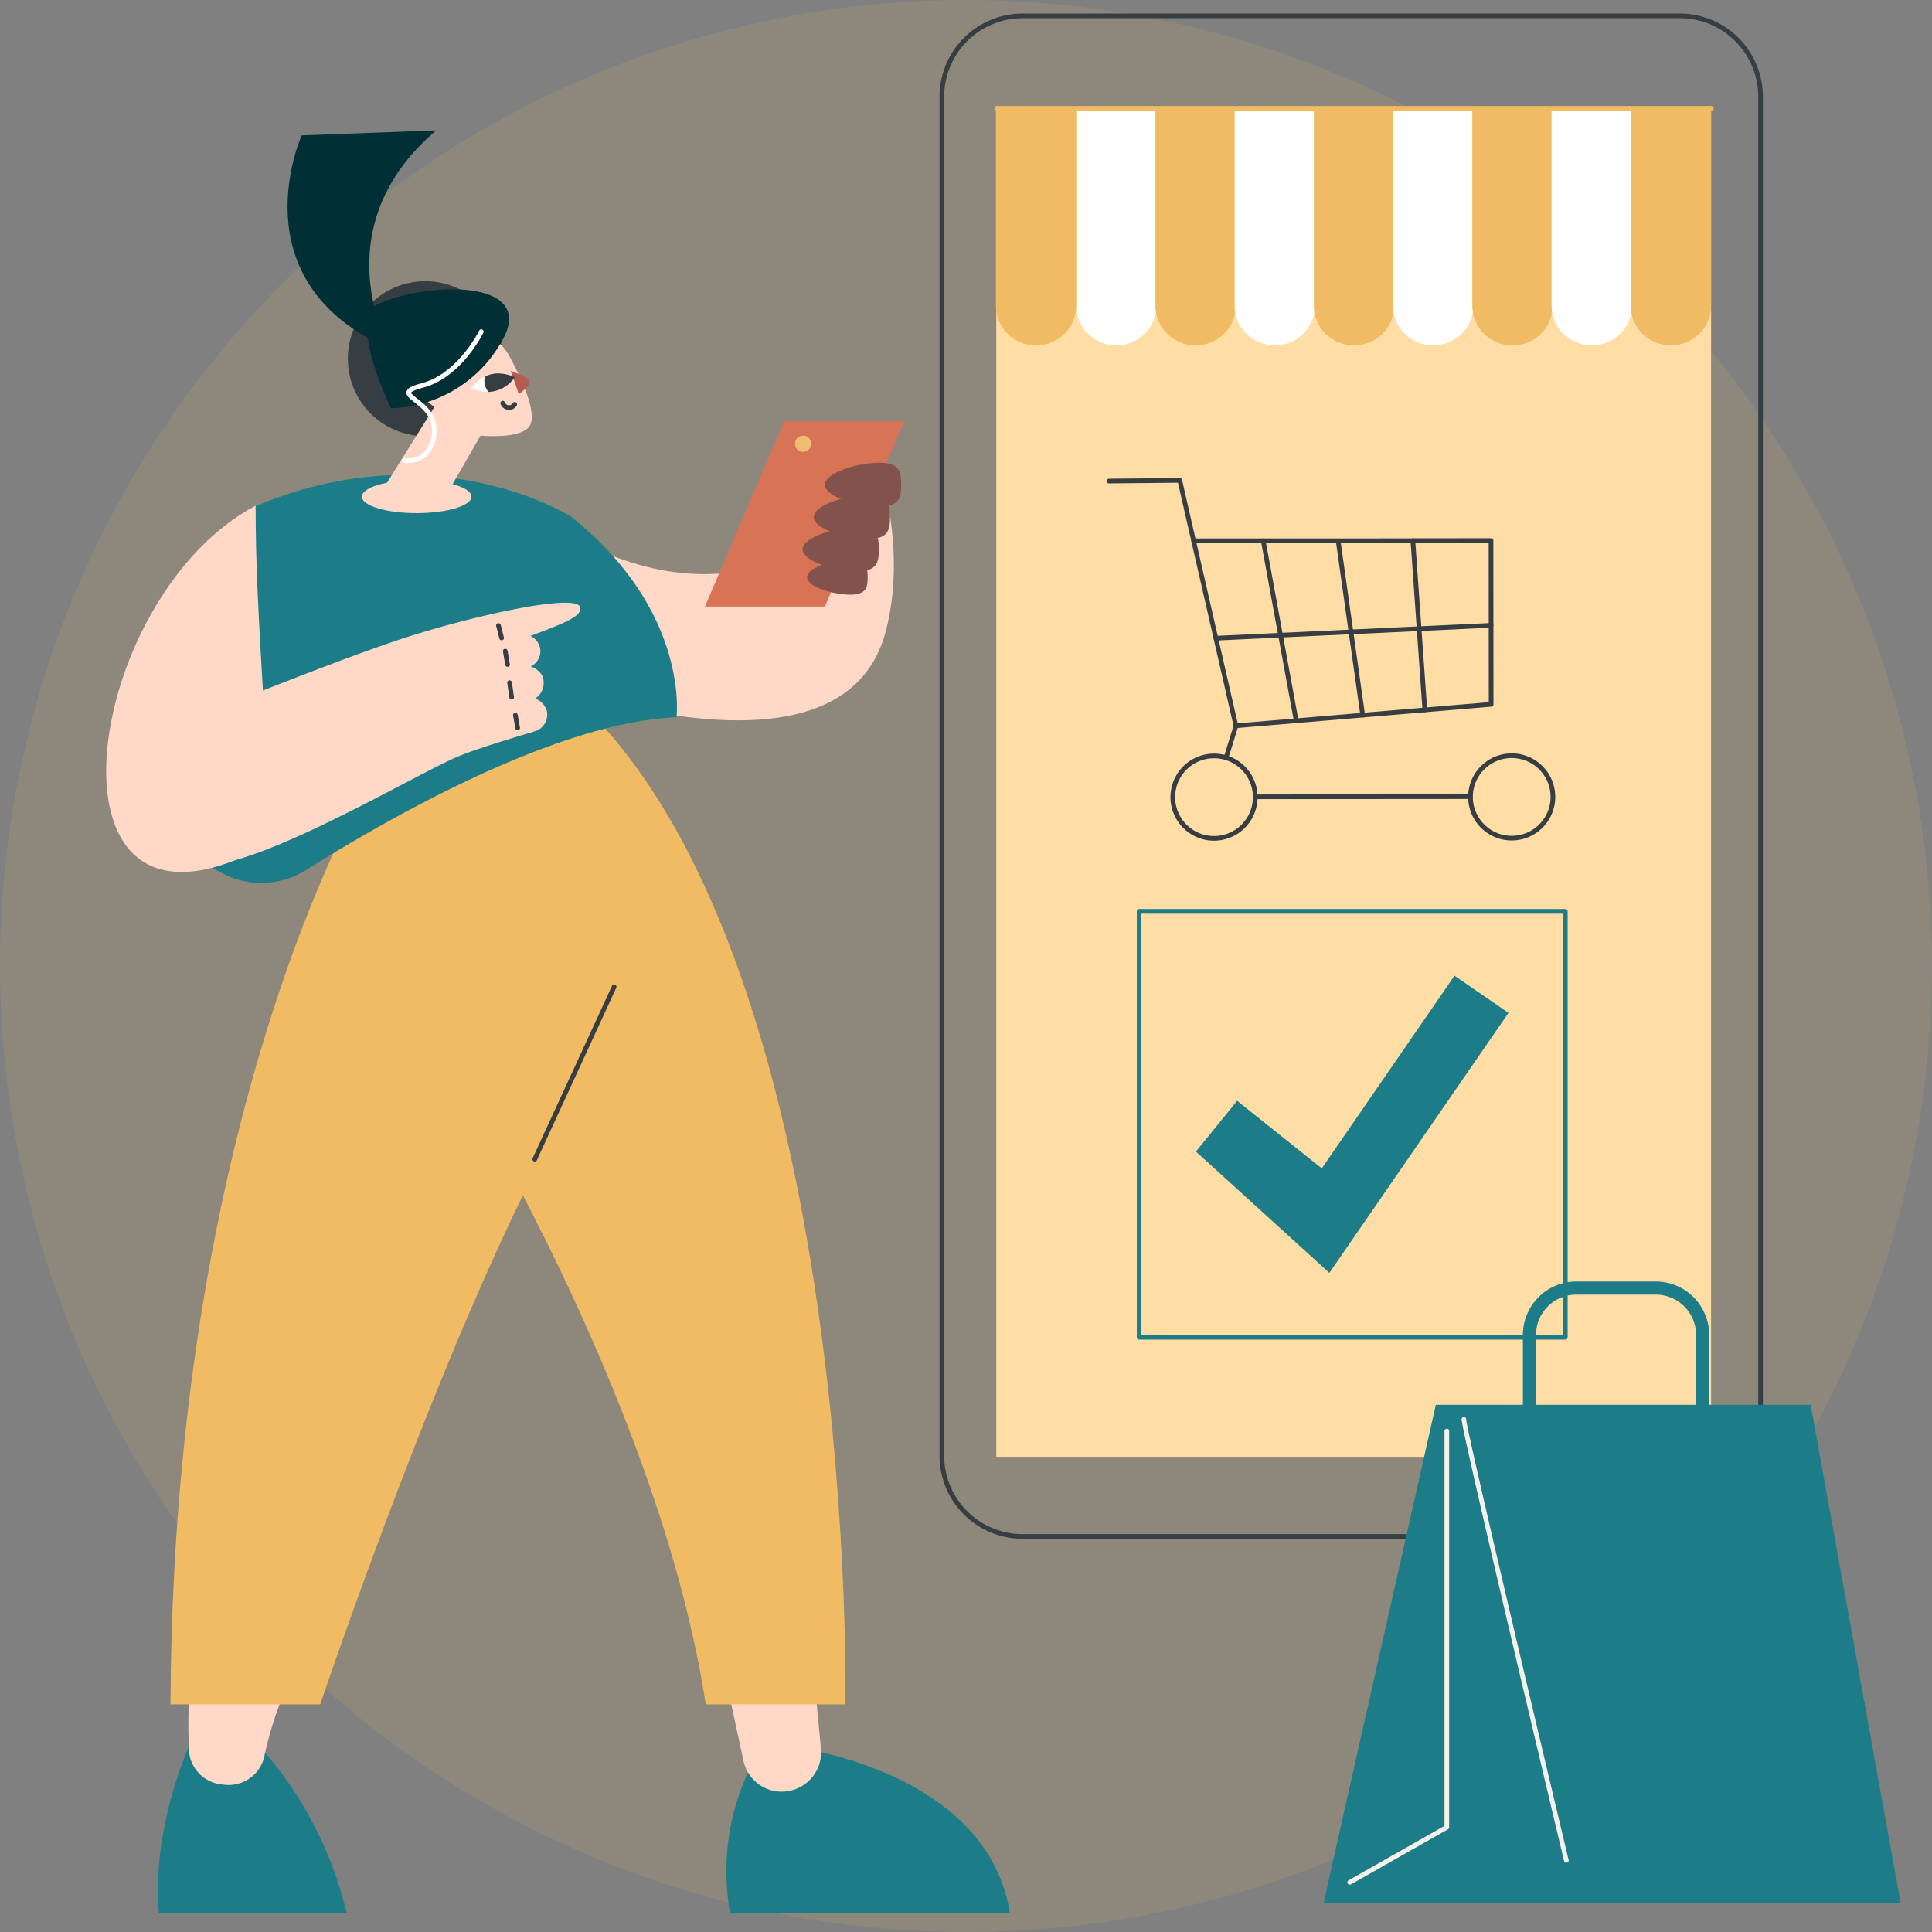 <svg xmlns="http://www.w3.org/2000/svg" xmlns:xlink="http://www.w3.org/1999/xlink" width="244.302" height="244.302" viewBox="0 0 244.302 244.302">
  <rect x="0" y="0" width="244.302" height="244.302" fill="#808080" stroke="none"/>
  <defs>
    <clipPath id="clip-path">
      <path id="Path_15480" data-name="Path 15480" d="M448.856,353.78a4.884,4.884,0,0,0-2.482,1.746,4.218,4.218,0,0,0,5.494-1.374,5.225,5.225,0,0,0-2.109-.479,3.72,3.72,0,0,0-.9.107" transform="translate(-446.374 -353.673)" fill="none"/>
    </clipPath>
  </defs>
  <g id="order_success" transform="translate(-0.001 -0.001)">
    <g id="Group_8748" data-name="Group 8748" transform="translate(-0.348 -0.348)">
      <g id="Group_8843" data-name="Group 8843">
        <path id="Path_15422" data-name="Path 15422" d="M244.3,122.151A122.151,122.151,0,1,1,122.151,0,122.151,122.151,0,0,1,244.3,122.151" transform="translate(0.349 0.349)" fill="rgba(240,187,98,0.12)"/>
        <rect id="Rectangle_17772" data-name="Rectangle 17772" width="90.388" height="170.522" transform="translate(126.329 14.043)" fill="#ffdda5"/>
        <path id="Path_15423" data-name="Path 15423" d="M983.537,205.677H900.424a10.513,10.513,0,0,1-10.5-10.5V23.309a10.513,10.513,0,0,1,10.5-10.5h83.113a10.513,10.513,0,0,1,10.5,10.5V195.176a10.513,10.513,0,0,1-10.5,10.5M900.424,13.4a9.924,9.924,0,0,0-9.913,9.913V195.176a9.924,9.924,0,0,0,9.913,9.913h83.113a9.924,9.924,0,0,0,9.913-9.913V23.309a9.924,9.924,0,0,0-9.913-9.913Z" transform="translate(-770.771 -10.748)" fill="#363e44"/>
        <path id="Path_15424" data-name="Path 15424" d="M1024.531,132.543h-.143a5.005,5.005,0,0,1-5.006-5.006V102.58h10.154v24.957a5.005,5.005,0,0,1-5.006,5.006" transform="translate(-882.947 -88.537)" fill="#fff"/>
        <path id="Path_15425" data-name="Path 15425" d="M948.469,132.543h-.143a5.006,5.006,0,0,1-5.006-5.006V102.58h10.154v24.957a5.005,5.005,0,0,1-5.005,5.006" transform="translate(-817.039 -88.537)" fill="#f0bb62"/>
        <path id="Path_15426" data-name="Path 15426" d="M1099.575,132.543h-.143a5.006,5.006,0,0,1-5.006-5.006V102.58h10.154v24.957a5.006,5.006,0,0,1-5.006,5.006" transform="translate(-947.973 -88.537)" fill="#f0bb62"/>
        <path id="Path_15427" data-name="Path 15427" d="M1174.618,132.543h-.143a5.005,5.005,0,0,1-5.006-5.006V102.58h10.154v24.957a5.006,5.006,0,0,1-5.006,5.006" transform="translate(-1012.998 -88.537)" fill="#fff"/>
        <path id="Path_15428" data-name="Path 15428" d="M1249.662,132.543h-.143a5.005,5.005,0,0,1-5.006-5.006V102.58h10.154v24.957a5.006,5.006,0,0,1-5.005,5.006" transform="translate(-1078.024 -88.537)" fill="#f0bb62"/>
        <path id="Path_15429" data-name="Path 15429" d="M1324.706,132.543h-.143a5.006,5.006,0,0,1-5.005-5.006V102.58h10.154v24.957a5.005,5.005,0,0,1-5.005,5.006" transform="translate(-1143.049 -88.537)" fill="#fff"/>
        <path id="Path_15430" data-name="Path 15430" d="M1399.749,132.543h-.143a5.006,5.006,0,0,1-5.006-5.006V102.58h10.154v24.957a5.005,5.005,0,0,1-5.005,5.006" transform="translate(-1208.074 -88.537)" fill="#f0bb62"/>
        <path id="Path_15431" data-name="Path 15431" d="M1474.793,132.543h-.143a5.006,5.006,0,0,1-5.006-5.006V102.58H1479.8v24.957a5.006,5.006,0,0,1-5.006,5.006" transform="translate(-1273.1 -88.537)" fill="#fff"/>
        <path id="Path_15432" data-name="Path 15432" d="M1549.837,132.543h-.143a5.006,5.006,0,0,1-5.006-5.006V102.58h10.154v24.957a5.006,5.006,0,0,1-5.006,5.006" transform="translate(-1338.126 -88.537)" fill="#f0bb62"/>
        <path id="Path_15433" data-name="Path 15433" d="M1032.573,100.963H942.216a.294.294,0,0,1,0-.589h90.356a.294.294,0,0,1,0,.589" transform="translate(-815.828 -86.625)" fill="#f0bb62"/>
        <path id="Path_15434" data-name="Path 15434" d="M1130.973,915.45h-53.89a.3.3,0,0,1-.294-.294V861.29a.3.3,0,0,1,.294-.294h53.89a.294.294,0,0,1,.294.294v53.866a.294.294,0,0,1-.294.294m-53.6-.589h53.3V861.585h-53.3Z" transform="translate(-932.69 -745.705)" fill="#1c7d88"/>
        <path id="Path_15435" data-name="Path 15435" d="M1149.666,961.779l-16.872-15.34,5.212-6.425,10.7,8.549L1165.49,924.2l6.829,4.7Z" transform="translate(-981.219 -800.472)" fill="#1c7d88"/>
        <path id="Path_15436" data-name="Path 15436" d="M1064.622,484.423a.3.3,0,0,1-.287-.229l-7.041-30.8-8.714.083a.287.287,0,0,1-.3-.291.294.294,0,0,1,.291-.3l8.951-.085h0a.294.294,0,0,1,.287.229l7.037,30.785,31.749-2.671L1096.585,461l-9.586.008h0a.294.294,0,0,1,0-.589l9.88-.008h0a.294.294,0,0,1,.294.294l.017,20.708a.294.294,0,0,1-.27.294l-32.274,2.715h-.025" transform="translate(-907.99 -392.003)" fill="#363e44"/>
        <path id="Path_15437" data-name="Path 15437" d="M1157.947,531.961a.3.3,0,0,1-.293-.274l-1.491-21.118-27.449.008a.294.294,0,0,1,0-.589l27.724-.008a.294.294,0,0,1,.294.274l1.51,21.391a.3.3,0,0,1-.273.314h-.021" transform="translate(-977.428 -441.55)" fill="#363e44"/>
        <path id="Path_15438" data-name="Path 15438" d="M1114.19,724.827a5.506,5.506,0,0,1,0-11.012h0a5.506,5.506,0,0,1,0,11.012Zm0-10.423h0a4.917,4.917,0,0,0,0,9.835h0a4.917,4.917,0,0,0,0-9.835" transform="translate(-960.328 -618.173)" fill="#363e44"/>
        <path id="Path_15439" data-name="Path 15439" d="M1396.157,724.6a5.506,5.506,0,0,1,0-11.012h0a5.506,5.506,0,0,1,0,11.012Zm0-10.423h0a4.917,4.917,0,0,0,0,9.834h0a4.917,4.917,0,0,0,0-9.834" transform="translate(-1204.652 -617.974)" fill="#363e44"/>
        <path id="Path_15440" data-name="Path 15440" d="M1187.054,752.995a.294.294,0,0,1,0-.589l27.178-.022h0a.294.294,0,0,1,0,.589l-27.178.022Z" transform="translate(-1027.981 -651.593)" fill="#363e44"/>
        <path id="Path_15441" data-name="Path 15441" d="M1159.443,689.9a.295.295,0,0,1-.281-.381l1.245-4.038a.294.294,0,1,1,.562.174l-1.245,4.038a.294.294,0,0,1-.281.208" transform="translate(-1004.055 -593.439)" fill="#363e44"/>
        <path id="Path_15442" data-name="Path 15442" d="M1268.816,533.425a.3.3,0,0,1-.291-.253l-3.086-21.929a.294.294,0,0,1,.583-.082l3.086,21.929a.3.3,0,0,1-.251.333l-.041,0" transform="translate(-1096.154 -442.353)" fill="#363e44"/>
        <path id="Path_15443" data-name="Path 15443" d="M1198.8,533.33a.3.3,0,0,1-.289-.241l-4.164-22.76a.294.294,0,0,1,.579-.106l4.164,22.76a.3.3,0,0,1-.237.343.306.306,0,0,1-.053,0" transform="translate(-1034.549 -441.55)" fill="#363e44"/>
        <path id="Path_15444" data-name="Path 15444" d="M1149.806,592.318a.294.294,0,0,1-.014-.588l34.8-1.63a.294.294,0,0,1,.028.588l-34.8,1.63h-.014" transform="translate(-995.705 -510.973)" fill="#363e44"/>
        <path id="Path_15445" data-name="Path 15445" d="M1253.627,1393.7h72.989l-11.384-63.036h-47.4Z" transform="translate(-1085.921 -1152.677)" fill="#1c7d88"/>
        <path id="Path_15446" data-name="Path 15446" d="M1397.661,1398.653a.294.294,0,0,1-.286-.226c-2.191-9.188-13.112-55.065-12.96-55.892a.294.294,0,0,1,.583.078c.054,1.306,8.489,36.968,12.949,55.677a.294.294,0,0,1-.218.354.3.3,0,0,1-.069.008" transform="translate(-1199.248 -1162.751)" fill="#f7f1eb"/>
        <path id="Path_15447" data-name="Path 15447" d="M1276.57,1410.967a.294.294,0,0,1-.146-.55l12.126-6.883v-49.926a.294.294,0,1,1,.589,0v50.1a.294.294,0,0,1-.149.256l-12.275,6.967a.294.294,0,0,1-.145.038" transform="translate(-1105.545 -1172.3)" fill="#f7f1eb"/>
        <path id="Path_15448" data-name="Path 15448" d="M1443.332,1233.438a.829.829,0,0,0,.829-.83v-12a5.093,5.093,0,0,1,5.087-5.087h10.063a5.093,5.093,0,0,1,5.087,5.087v12a.829.829,0,1,0,1.659,0v-12a6.754,6.754,0,0,0-6.746-6.746h-10.063a6.754,6.754,0,0,0-6.746,6.746v12a.829.829,0,0,0,.829.83" transform="translate(-1249.582 -1051.466)" fill="#1c7d88"/>
        <path id="Path_15449" data-name="Path 15449" d="M691.751,1660a29.869,29.869,0,0,0-3.25,19.719h35.381a19.707,19.707,0,0,0-1.139-4.224c-4.674-11.85-19.63-15.431-23.025-16.164l-7.966.669" transform="translate(-595.835 -1437.468)" fill="#1c7d88"/>
        <path id="Path_15450" data-name="Path 15450" d="M684.134,1566.684l2.693,12.487a4.938,4.938,0,0,0,5.576,3.786q.219-.038.445-.092a4.97,4.97,0,0,0,3.771-5.206l-1.165-12.219Z" transform="translate(-592.454 -1356.109)" fill="#ffd8c8"/>
        <path id="Path_15451" data-name="Path 15451" d="M154.595,1636.566s-5.9,11.393-4.846,23.427h23.739a48.566,48.566,0,0,0-11.275-21.376Z" transform="translate(-129.3 -1417.738)" fill="#1c7d88"/>
        <path id="Path_15452" data-name="Path 15452" d="M178.5,1540.277c-.168-4.159-.148-11.831,1.745-18.006l13.8,4.075a45.585,45.585,0,0,0-5.96,14.576,4.636,4.636,0,0,1-4.858,3.833,9.343,9.343,0,0,1-.966-.123,4.606,4.606,0,0,1-3.762-4.354" transform="translate(-154.263 -1318.701)" fill="#ffd8c8"/>
        <path id="Path_15453" data-name="Path 15453" d="M187.725,703.942s-25.93,40.5-26.254,118.606h18.936s22.708-67.5,37.662-84.326l-5.532-37.673Z" transform="translate(-139.566 -606.678)" fill="#f0bb62"/>
        <path id="Path_15454" data-name="Path 15454" d="M447.314,735.293s23.972,39.508,29.525,75.918h17.667s1.535-88.02-30.686-123.746l-15.684,3.11Z" transform="translate(-387.249 -595.341)" fill="#f0bb62"/>
        <path id="Path_15455" data-name="Path 15455" d="M504.616,954.861a.294.294,0,0,1-.267-.417l10.04-21.8a.294.294,0,0,1,.534.246l-10.039,21.8a.294.294,0,0,1-.268.171" transform="translate(-436.647 -807.639)" fill="#363e44"/>
        <path id="Path_15456" data-name="Path 15456" d="M527.789,441.679s20.024,14.384,36.769-1.681l3.557-7.218s4.107,11.2,1.205,22.106S554.489,468,538.127,464.666Z" transform="translate(-456.981 -374.656)" fill="#ffd8c8"/>
        <path id="Path_15457" data-name="Path 15457" d="M178.24,499.837c10.244-6.439,31.684-18.736,46.833-19.3,0,0,1.732-13.334-13.32-25.372,0,0-17.39-11.077-40.35-1.137,0,0-15.936,26.579-8.3,41.649a10.633,10.633,0,0,0,15.142,4.159" transform="translate(-139.183 -389.48)" fill="#1c7d88"/>
        <path id="Path_15458" data-name="Path 15458" d="M119.48,478.994c0,7.459.362,13.8.991,24.576.724,12.376,1.054,18.4-3.534,20.23-25.377,10.133-18.621-33.643,2.542-44.806" transform="translate(-86.807 -414.7)" fill="#ffd8c8"/>
        <path id="Path_15459" data-name="Path 15459" d="M204.714,584.344s15.238-6.2,23.547-8.923c8.727-2.855,22.027-5.8,22.415-3.934.221,1.063-1.51,1.839-6.274,3.608a2.24,2.24,0,0,1,1.244,1.792,2.151,2.151,0,0,1-1.213,2.064c.116.042,1.355.533,1.569,1.535a2.368,2.368,0,0,1-1,2.522,2.457,2.457,0,0,1,1.471,1.61,2.205,2.205,0,0,1-1.362,2.485c-1.853.576-7.393,2.183-9.994,3.293-5.118,2.185-22.252,12.385-30.484,13.589,1.376-7.068.079-19.641.079-19.641" transform="translate(-176.968 -494.338)" fill="#ffd8c8"/>
        <path id="Path_15460" data-name="Path 15460" d="M486.578,677.373a.3.3,0,0,1-.29-.243L486,675.514a.294.294,0,1,1,.58-.1l.286,1.615a.3.3,0,0,1-.239.341.306.306,0,0,1-.051,0" transform="translate(-420.769 -584.686)" fill="#363e44"/>
        <path id="Path_15461" data-name="Path 15461" d="M481.015,646.854a.294.294,0,0,1-.291-.253l-.265-1.836a.294.294,0,1,1,.583-.084l.265,1.836a.294.294,0,0,1-.249.333.313.313,0,0,1-.043,0" transform="translate(-415.967 -558.05)" fill="#363e44"/>
        <path id="Path_15462" data-name="Path 15462" d="M476.952,616.824a.294.294,0,0,1-.289-.243c-.054-.3-.1-.579-.148-.855s-.092-.539-.144-.837a.294.294,0,0,1,.58-.1c.053.3.1.571.145.841s.093.547.147.85a.294.294,0,0,1-.238.341.3.3,0,0,1-.052,0" transform="translate(-412.423 -532.154)" fill="#363e44"/>
        <path id="Path_15463" data-name="Path 15463" d="M470.6,592.422a.3.3,0,0,1-.285-.222l-.4-1.578a.294.294,0,1,1,.571-.145l.4,1.578a.294.294,0,0,1-.213.358.3.3,0,0,1-.073.009" transform="translate(-406.821 -511.107)" fill="#363e44"/>
        <path id="Path_15464" data-name="Path 15464" d="M682.908,422.57H667.733l10.008-23.413h15.176Z" transform="translate(-578.243 -345.521)" fill="#d87355"/>
        <path id="Path_15465" data-name="Path 15465" d="M755.1,413.66a1.026,1.026,0,1,1-1.026-1.026,1.026,1.026,0,0,1,1.026,1.026" transform="translate(-652.173 -357.199)" fill="#efbc73"/>
        <path id="Path_15466" data-name="Path 15466" d="M791.047,441.039c0,1.537-.13,2.782-2.791,2.782s-6.847-1.246-6.847-2.782,4.185-2.782,6.847-2.782,2.791,1.246,2.791,2.782" transform="translate(-676.743 -379.401)" fill="#84524d"/>
        <path id="Path_15467" data-name="Path 15467" d="M770.823,471.666c0-1.537,4.185-2.782,6.847-2.782s2.791,1.246,2.791,2.782Z" transform="translate(-667.57 -405.94)" fill="#84524d"/>
        <path id="Path_15468" data-name="Path 15468" d="M780.461,489.725c0,1.537-.129,2.782-2.791,2.782s-6.847-1.246-6.847-2.782Z" transform="translate(-667.57 -423.999)" fill="#84524d"/>
        <path id="Path_15469" data-name="Path 15469" d="M760.236,502.294c0-1.537,4.185-2.782,6.847-2.782s2.791,1.246,2.791,2.782Z" transform="translate(-658.397 -432.479)" fill="#84524d"/>
        <path id="Path_15470" data-name="Path 15470" d="M769.873,520.353c0,1.537-.13,2.782-2.791,2.782s-6.847-1.246-6.847-2.782Z" transform="translate(-658.396 -450.538)" fill="#84524d"/>
        <path id="Path_15471" data-name="Path 15471" d="M764.457,532.351c0-1.221,3.327-2.211,5.442-2.211s2.218.99,2.218,2.211Z" transform="translate(-662.054 -459.018)" fill="#84524d"/>
        <path id="Path_15472" data-name="Path 15472" d="M772.118,546.705c0,1.221-.1,2.212-2.218,2.212s-5.442-.99-5.442-2.212Z" transform="translate(-662.054 -473.372)" fill="#84524d"/>
        <path id="Path_15473" data-name="Path 15473" d="M349.057,276.175a9.793,9.793,0,1,1-9.793-9.793,9.793,9.793,0,0,1,9.793,9.793" transform="translate(-285.137 -230.471)" fill="#363e44"/>
        <path id="Path_15474" data-name="Path 15474" d="M374.588,365.309c-1.239-.685-3.363-2.513-4.047-1.274l-8.034,12.848c-.685,1.239,3.425.808,4.664,1.493a2.564,2.564,0,0,0,3.484-1l4.938-8.579a2.564,2.564,0,0,0-1-3.484" transform="translate(-313.697 -314.724)" fill="#ffd8c8"/>
        <path id="Path_15475" data-name="Path 15475" d="M356.62,456.9c0,1.152-3.1,2.086-6.928,2.086s-6.928-.934-6.928-2.086,3.1-2.086,6.928-2.086,6.928.934,6.928,2.086" transform="translate(-296.656 -393.752)" fill="#ffd8c8"/>
        <path id="Path_15476" data-name="Path 15476" d="M411.581,325.316c-1.112,2.08-7.628,1.186-7.628,1.186l-5.682-4.431a6.008,6.008,0,1,1,10.754-5.361s3.689,6.488,2.556,8.607" transform="translate(-344.205 -271.196)" fill="#ffd8c8"/>
        <path id="Path_15477" data-name="Path 15477" d="M483.581,351.212s2.3.828,2.424,1.285c.152.546-1.376,1.687-1.376,1.687s-1.006-2.989-1.048-2.972" transform="translate(-418.675 -303.976)" fill="#b55b52"/>
        <path id="Path_15478" data-name="Path 15478" d="M446.374,358.014a5.216,5.216,0,0,1,1.744-1.474c.231-.115.716,1.95.445,1.954a5.226,5.226,0,0,1-2.189-.48" transform="translate(-386.435 -308.589)" fill="#fff"/>
      </g>
    </g>
    <g id="Group_8750" data-name="Group 8750" transform="translate(59.597 47.218)">
      <g id="Group_8749" data-name="Group 8749" clip-path="url(#clip-path)">
        <path id="Path_15479" data-name="Path 15479" d="M458.911,346.934a2.045,2.045,0,1,1,1.291,2.588,2.045,2.045,0,0,1-1.291-2.588" transform="translate(-457.152 -346.619)" fill="#363e44"/>
      </g>
    </g>
    <g id="Group_8752" data-name="Group 8752" transform="translate(-0.348 -0.348)">
      <g id="Group_8842" data-name="Group 8842">
        <path id="Path_15481" data-name="Path 15481" d="M475.071,380.829a1.135,1.135,0,0,1-1.069-.755.294.294,0,0,1,.554-.2.547.547,0,0,0,.988.1.294.294,0,0,1,.506.3,1.142,1.142,0,0,1-.979.558" transform="translate(-410.359 -328.644)" fill="#363e44"/>
        <path id="Path_15482" data-name="Path 15482" d="M350.781,289.07A16.513,16.513,0,0,0,364.563,281c5.339-8.443-9.312-7.946-15.4-5.091-3.9,1.829,1.614,13.161,1.614,13.161" transform="translate(-300.997 -237.102)" fill="#002f35"/>
        <path id="Path_15483" data-name="Path 15483" d="M381.289,328.833a3.18,3.18,0,0,1-.477-.031.294.294,0,1,1,.095-.581,3.221,3.221,0,0,0,2.287-.6,3.66,3.66,0,0,0,1.171-2.771c.111-1.892-1.232-2.947-2.214-3.717-.628-.493-1.082-.849-.985-1.321.09-.439.619-.735,1.951-1.091,4.554-1.218,7.21-6.591,7.236-6.645a.294.294,0,0,1,.53.257c-.112.231-2.8,5.668-7.614,6.957-1.443.386-1.522.616-1.526.641-.01.126.479.511.772.74,1.022.8,2.567,2.015,2.438,4.215a4.208,4.208,0,0,1-1.4,3.2,3.64,3.64,0,0,1-2.267.746" transform="translate(-329.411 -269.922)" fill="#fff"/>
        <path id="Path_15484" data-name="Path 15484" d="M274.154,124.146s-8.366,18.465,11.12,26.977c0,0-8.7-15.2,5.89-27.614Z" transform="translate(-235.658 -106.673)" fill="#002f35"/>
      </g>
    </g>
  </g>
</svg>
